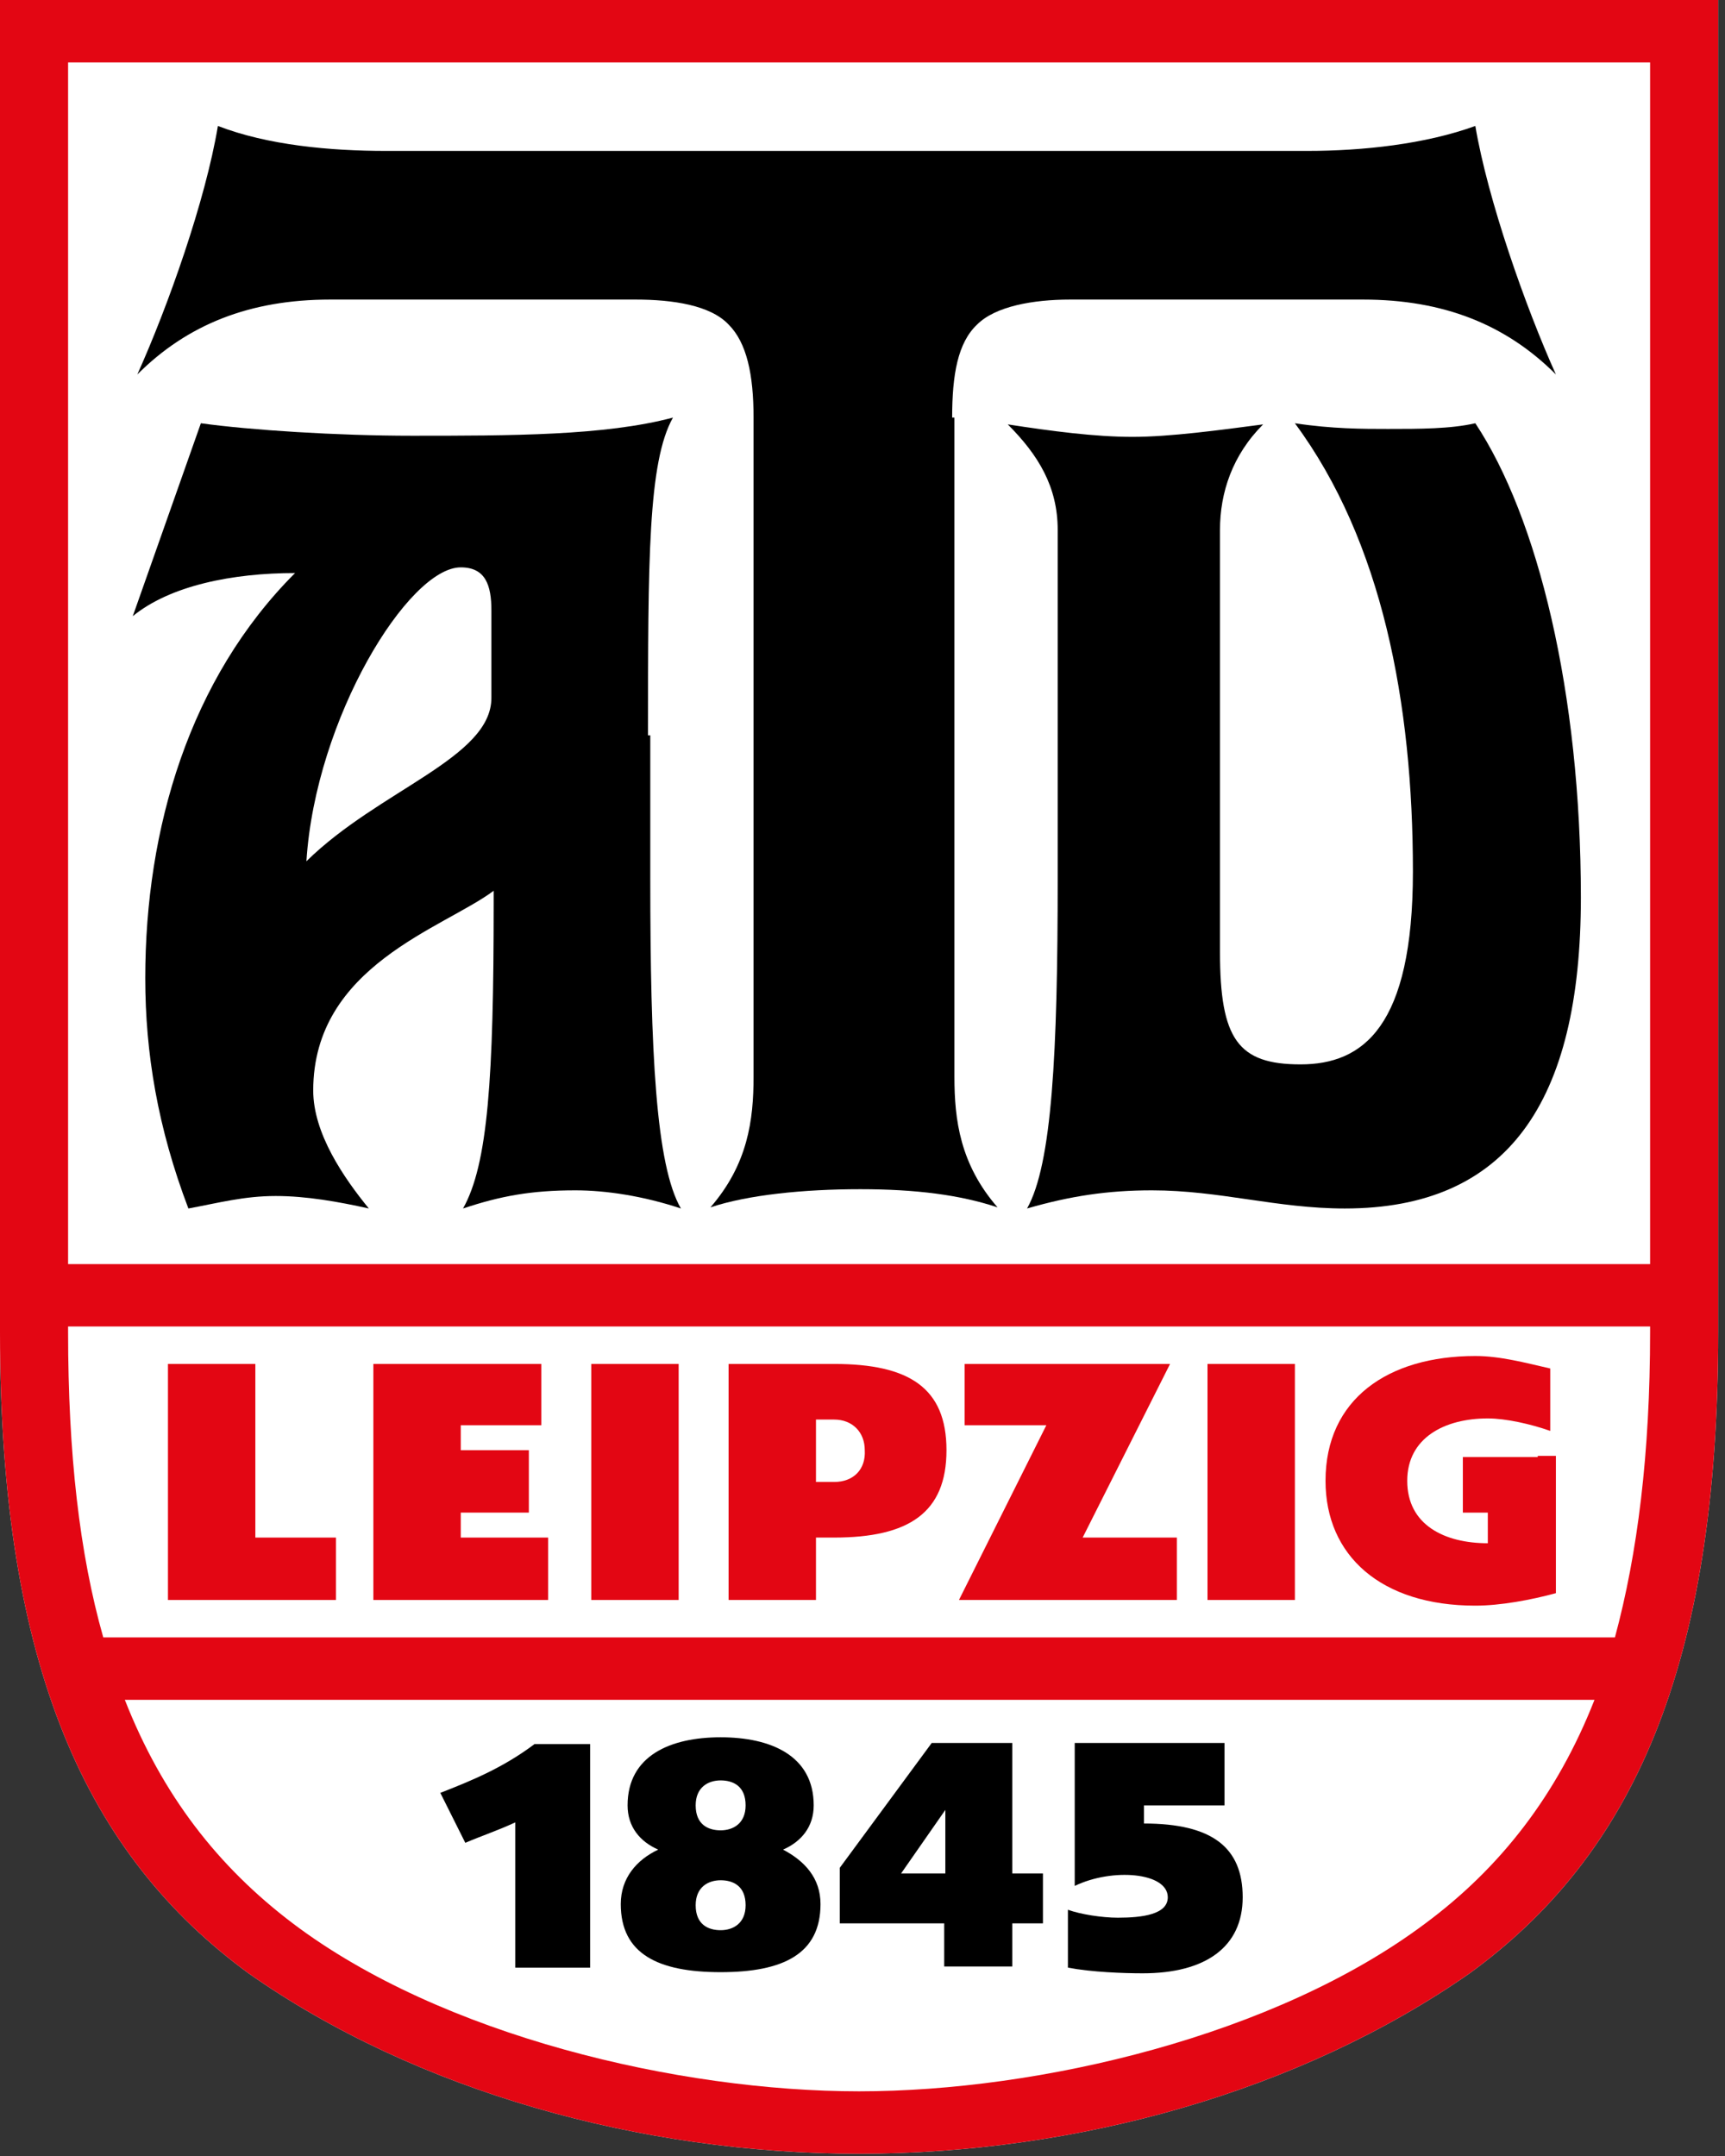<?xml version="1.0" encoding="UTF-8" standalone="no"?>
<!DOCTYPE svg PUBLIC "-//W3C//DTD SVG 1.1//EN" "http://www.w3.org/Graphics/SVG/1.1/DTD/svg11.dtd">
<svg width="152px" height="190px" viewBox="0 0 152 190" version="1.1" xmlns="http://www.w3.org/2000/svg" xmlns:xlink="http://www.w3.org/1999/xlink">
    <rect x="0" y="0" width="152" height="190" fill="#333333" stroke="none"/>
    <g id="Sachsen" stroke="none" stroke-width="1" fill="none" fill-rule="evenodd">
        <g id="Artboard" transform="translate(-24, -5)" fill-rule="nonzero">
            <g id="Group" transform="translate(24, 5)">
                <path d="M148.1,0 L145.4,0 L6,0 L4.4,0 L0,0 L0,117.4 C0,147 7.7,163.5 21.9,173.9 C36.7,184.3 56.5,189.8 75.7,189.8 C94.9,189.8 114.6,184.3 129.5,173.9 C143.8,163.5 151.4,147 151.4,117.4 L151.4,0 L148.1,0 Z" id="Background" fill="#FFFFFF"></path>
                <rect id="Rectangle" fill="#E30613" x="52.1" y="120.2" width="7.7" height="20.8"></rect>
                <polygon id="Path" fill="#E30613" points="40.6 133.3 46.6 133.3 46.6 127.8 40.6 127.8 40.6 125.6 47.7 125.6 47.7 120.2 40.6 120.2 37.3 120.2 32.9 120.2 32.9 141 37.3 141 40.6 141 48.3 141 48.3 135.5 40.6 135.5"></polygon>
                <polygon id="Path" fill="#E30613" points="22.5 120.2 14.8 120.2 14.8 141 19.2 141 22.5 141 29.6 141 29.6 135.5 22.5 135.5"></polygon>
                <path d="M73.5,120.2 L71.9,120.2 L68.6,120.2 L64.2,120.2 L64.2,141 L71.9,141 L71.9,135.5 L73.5,135.5 C80.1,135.5 83.4,133.3 83.4,127.8 C83.4,122.3 80.1,120.2 73.5,120.2 M73.5,130.6 L71.9,130.6 L71.9,125.1 L73.5,125.1 C75.1,125.1 76.2,126.2 76.2,127.8 C76.3,129.5 75.2,130.6 73.5,130.6" id="Shape" fill="#E30613"></path>
                <path d="M135.5,128.4 L128.9,128.4 L128.9,133.3 L131.1,133.3 L131.1,136 C127.3,136 124,134.4 124,130.5 C124,126.7 127.3,125 131.1,125 C132.7,125 134.9,125.5 136.6,126.1 L136.6,120.6 C134.4,120.1 132.2,119.5 130,119.5 C122.3,119.5 116.8,123.3 116.8,130.5 C116.8,137.1 121.7,141.5 130,141.5 C132.2,141.5 134.9,141 137.1,140.4 L137.1,139.3 L137.1,134.9 L137.1,128.3 L135.5,128.3 L135.5,128.4 Z" id="Path" fill="#E30613"></path>
                <path d="M148.1,0 L145.4,0 L6,0 L4.4,0 L0,0 L0,117.4 C0,147 7.7,163.5 21.9,173.9 C36.7,184.3 56.5,189.8 75.7,189.8 C94.9,189.8 114.6,184.3 129.5,173.9 C143.8,163.5 151.4,147 151.4,117.4 L151.4,0 L148.1,0 Z M145.4,111.4 L6,111.4 L6,5.5 L145.4,5.5 L145.4,111.4 Z M125.6,169.5 C112.4,179.4 91.6,184.3 75.7,184.3 C59.8,184.3 38.9,179.4 25.8,169.5 C19.2,164.5 14.3,158.2 11,149.8 L140.5,149.8 C137.2,158.2 132.2,164.6 125.6,169.5 M142.3,144.3 L9.1,144.3 C7,136.9 6,128.1 6,117.4 L6,116.9 L145.4,116.9 L145.4,117.4 C145.4,128.1 144.3,136.9 142.3,144.3" id="Shape" fill="#E30613"></path>
                <polygon id="Path" fill="#E30613" points="103.1 120.2 99.3 120.2 94.9 120.2 85 120.2 85 125.6 92.2 125.6 84.5 141 90 141 92.7 141 103.7 141 103.7 135.5 95.4 135.5"></polygon>
                <rect id="Rectangle" fill="#E30613" x="106.4" y="120.2" width="7.7" height="20.8"></rect>
                <path d="M89.3,153.6 L85.4,153.6 L84.8,153.6 L82.1,153.6 L74,164.6 L74,169.5 L83.2,169.5 L83.2,173.3 L89.2,173.3 L89.2,169.5 L91.9,169.5 L91.9,165.1 L89.2,165.1 L89.2,153.6 L89.3,153.6 Z M79.4,165.1 L83.3,159.5 L83.3,165.1 L79.4,165.1 Z" id="Shape" fill="#000000"></path>
                <path d="M38.8,158 L41,162.4 C42.4,161.8 43.9,161.3 45.4,160.6 L45.4,173.4 L52,173.4 L52,153.7 L47.1,153.7 C44.3,155.8 41.6,156.9 38.8,158" id="Path" fill="#000000"></path>
                <path d="M100.8,160.7 L100.8,159.1 L107.9,159.1 L107.9,153.6 L94.7,153.6 L94.7,166.2 C98,164.6 102.9,165 102.9,167.2 C102.9,168.7 100.7,169 98.5,169 C97.1,169 95.2,168.7 94.1,168.3 L94.1,173.4 C96.2,173.8 99,173.9 100.7,173.9 C106.2,173.9 109.5,171.6 109.5,167.2 C109.5,162.8 106.8,160.7 100.8,160.7" id="Path" fill="#000000"></path>
                <path d="M69,163 C70.6,162.3 71.7,161 71.7,159.1 C71.7,154.7 67.9,153.1 63.5,153.1 C59.1,153.1 55.3,154.7 55.3,159.1 C55.3,161 56.4,162.3 58,163 C56.1,163.9 54.7,165.5 54.7,167.8 C54.7,172.2 58,173.8 63.5,173.8 C69,173.8 72.3,172.2 72.3,167.8 C72.3,165.5 70.9,164 69,163 M63.5,156.9 C64.6,156.9 65.7,157.4 65.7,159.1 C65.7,160.7 64.6,161.3 63.5,161.3 C62.4,161.3 61.3,160.8 61.3,159.1 C61.3,157.5 62.4,156.9 63.5,156.9 M63.5,170.1 C62.4,170.1 61.3,169.6 61.3,167.9 C61.3,166.3 62.4,165.7 63.5,165.7 C64.6,165.7 65.7,166.2 65.7,167.9 C65.7,169.5 64.6,170.1 63.5,170.1" id="Shape" fill="#000000"></path>
                <path d="M130,37.3 C127.8,37.8 125.1,37.8 122.3,37.8 C120.1,37.8 117.4,37.8 114.1,37.3 C121.8,47.7 124.5,62 124.5,76.8 C124.5,90.5 120.1,93.8 114.6,93.8 C109.1,93.8 107.5,91.6 107.5,83.9 L107.5,46.7 C107.5,43.4 108.6,40.1 111.3,37.4 C107.5,37.9 103.1,38.5 99.8,38.5 C96.5,38.5 92.7,38 88.8,37.4 C91.5,40.1 93.2,42.9 93.2,46.7 L93.2,77.4 C93.2,92.8 92.7,102.6 90.5,106.5 C94.3,105.4 97.6,104.9 101.5,104.9 C107.5,104.9 112.5,106.5 118.5,106.5 C132.8,106.5 139.3,97.2 139.3,79.1 C139.3,61 135.5,45.6 130,37.3" id="Path" fill="#000000"></path>
                <path d="M57.1,64.8 C57.1,49.4 57.1,40.7 59.3,36.8 C53.3,38.4 45,38.4 36.3,38.4 C29.7,38.4 22,37.9 17.7,37.3 L11.7,54.3 C15,51.6 20.5,50.5 26,50.5 C16.7,59.8 12.8,73 12.8,86.2 C12.8,92.8 13.9,99.4 16.6,106.5 C19.3,106 21.5,105.4 24.3,105.4 C27,105.4 29.8,105.9 32.5,106.5 C30.3,103.8 27.6,99.9 27.6,96.1 C27.6,85.1 39.1,81.8 43.5,78.5 L43.5,79.6 C43.5,95 43,102.6 40.8,106.5 C44.1,105.4 46.8,104.9 50.7,104.9 C53.4,104.9 56.7,105.4 60,106.5 C57.8,102.7 57.3,92.8 57.3,77.4 L57.3,64.8 L57.1,64.8 Z M27,75.9 C27.8,63.3 36,50 40.6,50 C42.8,50 43.3,51.6 43.3,53.8 L43.3,61.5 C43.3,66.8 33.4,69.6 27,75.9" id="Shape" fill="#000000"></path>
                <path d="M83.9,36.8 C83.9,33 84.4,30.2 86.1,28.6 C87.7,27 91,26.4 94.3,26.4 L120.1,26.4 C127.2,26.4 132.7,28.6 137.1,33 C134.4,27 131.1,17.6 130,11.1 C125.6,12.7 120.1,13.3 115.2,13.3 L34,13.3 C29.1,13.3 23.6,12.8 19.2,11.1 C18.1,17.7 14.8,27 12.1,33 C16.5,28.6 22,26.4 29.1,26.4 L56,26.4 C59.3,26.4 62.6,26.9 64.2,28.6 C65.8,30.2 66.4,33 66.4,36.8 L66.4,94.9 C66.4,98.7 65.9,102.6 62.6,106.4 C65.9,105.3 70.8,104.8 75.8,104.8 C80.7,104.8 84.6,105.3 87.9,106.4 C84.6,102.6 84.1,98.7 84.1,94.9 L84.1,36.8 L83.9,36.8 Z" id="Path" fill="#000000"></path>
            </g>
        </g>
    </g>
</svg>